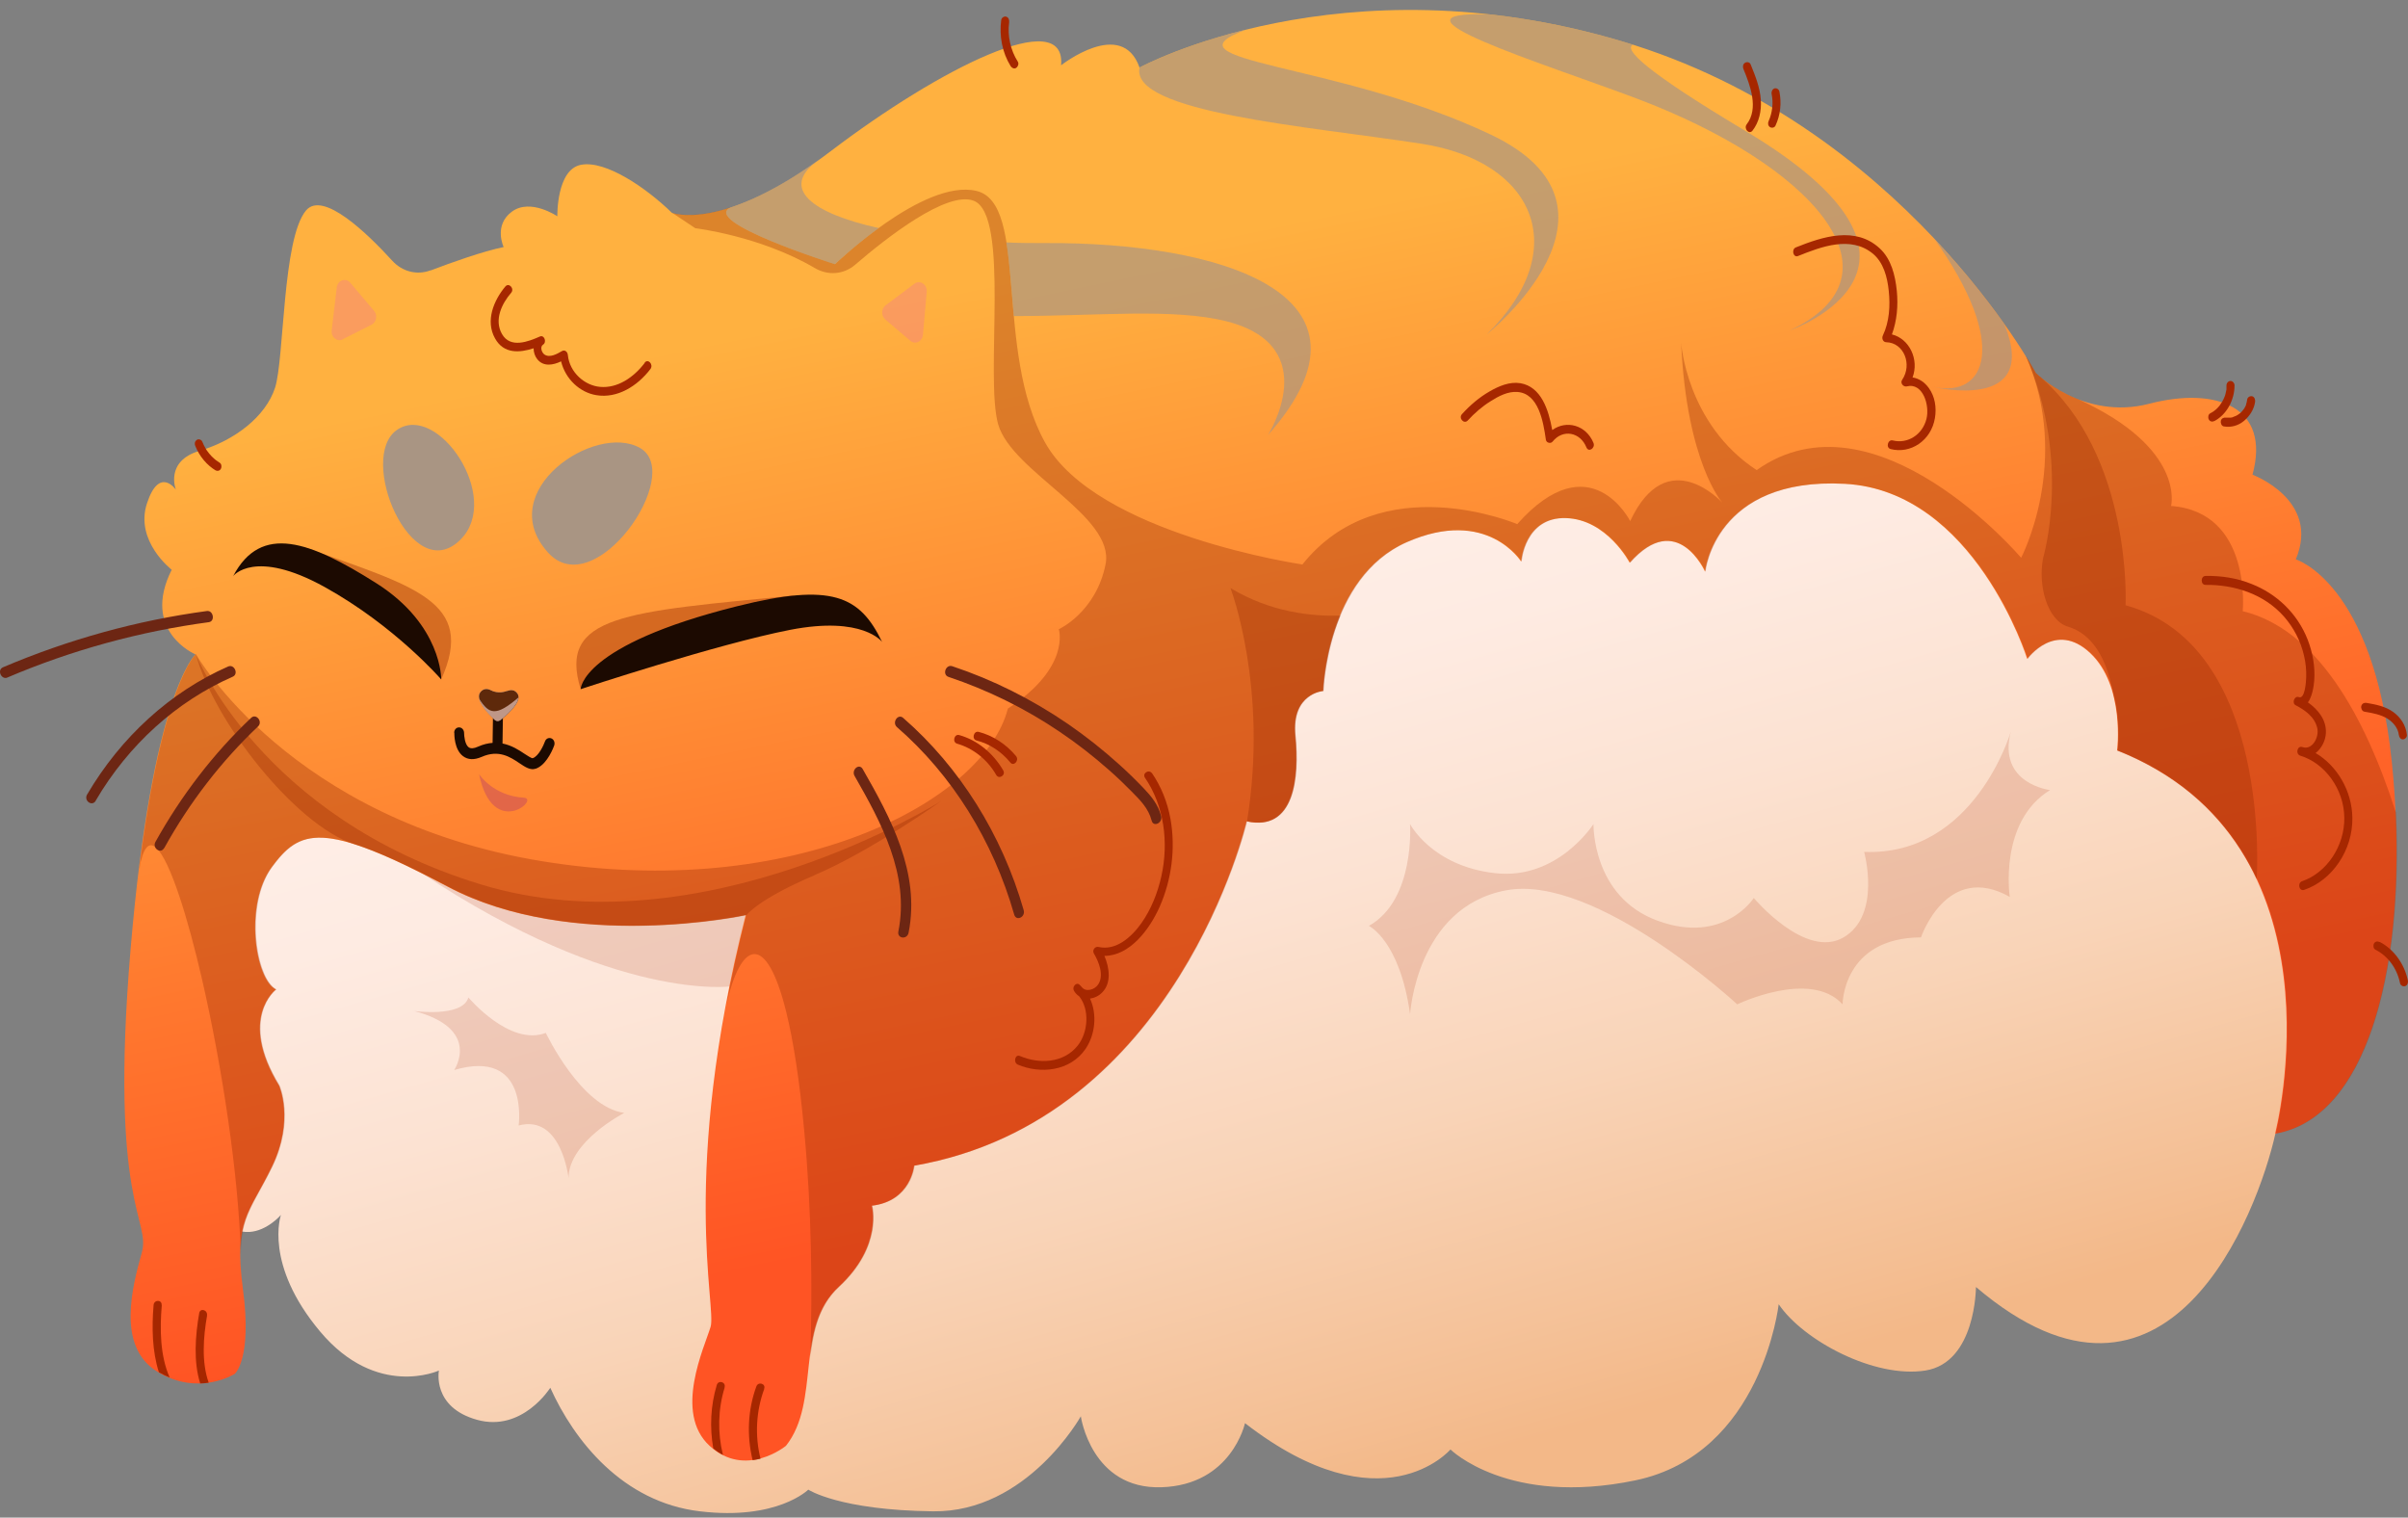 <svg width="238" height="150" viewBox="0 0 238 150" fill="none" xmlns="http://www.w3.org/2000/svg">
<rect x="0" y="0" width="238" height="150" fill="#808080" stroke="none"/>
<path d="M224.893 112.045C223.158 119.845 214.284 143.371 195.298 127.204C195.298 127.204 195.298 134.673 190.292 135.461C185.286 136.249 178.246 132.514 175.8 128.906C175.8 128.906 174.164 143.718 161.621 146.318C149.063 148.918 143.36 143.261 143.36 143.261C143.36 143.261 136.619 151.171 123.052 140.661C123.052 140.661 121.729 146.775 114.789 146.996C107.849 147.216 106.825 139.984 106.825 139.984C106.825 139.984 101.52 149.485 92.233 149.375C82.946 149.265 79.889 147.232 79.889 147.232C79.889 147.232 76.831 150.289 69.18 149.375C61.529 148.477 56.736 142.363 54.389 137.163C54.389 137.163 51.63 141.575 47.15 140.33C42.67 139.085 43.382 135.461 43.382 135.461C43.382 135.461 37.252 138.282 31.649 131.616C26.045 124.951 27.766 120.082 27.766 120.082C27.766 120.082 22.362 126.416 18.892 114.535C15.422 102.654 26.344 80.278 26.344 80.278L54.716 70.776L97.168 50.087L161.351 29.287L196.962 44.446L223.386 67.168L234.095 88.535L228.591 109.114L224.922 112.061L224.893 112.045Z" fill="url(#paint0_linear_155_5885)"/>
<g style="mix-blend-mode:multiply" opacity="0.16">
<path d="M29.743 79.128C32.431 80.467 36.257 82.689 41.647 86.282C60.917 99.109 72.294 97.486 72.294 97.486L83.288 94.334L87.242 79.38L67.772 69.674L57.305 69.484L54.688 70.761L29.757 79.112L29.743 79.128Z" fill="#A62700"/>
</g>
<path d="M42.599 26.718C44.661 25.931 47.719 24.843 49.781 24.418C49.781 24.418 48.757 22.275 50.592 20.92C52.426 19.564 55.086 21.377 55.086 21.377C55.086 21.377 54.986 16.744 57.432 16.287C59.878 15.83 63.86 18.556 66.406 21.03C66.406 21.03 71.412 23.063 82.121 14.932C92.83 6.785 105.388 0.466 104.876 6.454C104.876 6.454 110.891 1.711 112.627 6.675C112.627 6.675 132.523 -4.166 160.283 4.075C188.044 12.316 201.199 36.851 201.199 36.851C201.199 36.851 205.892 41.594 212.42 39.907C218.948 38.206 224.466 40.128 222.631 46.92C222.631 46.92 229.372 49.409 226.912 55.287C226.912 55.287 234.563 57.556 236.398 75.299C238.233 93.058 234.762 110.344 224.864 112.045C224.864 112.045 232.316 83.32 209.249 74.164C209.249 74.164 210.059 67.83 206.589 64.552C203.119 61.275 200.36 65.12 200.36 65.12C200.36 65.12 195.155 48.495 182.299 47.818C169.442 47.14 168.518 56.5 168.518 56.5C168.518 56.5 165.759 50.292 161.066 55.618C161.066 55.618 158.819 51.316 154.737 51.206C150.655 51.095 150.342 55.508 150.342 55.508C150.342 55.508 146.972 50.087 139.022 53.585C131.058 57.083 130.759 68.287 130.759 68.287C130.759 68.287 127.602 68.507 128 72.699C128.413 76.89 127.901 82.201 123.207 81.177C123.207 81.177 116.367 110.69 90.341 115.213C90.341 115.213 90.028 118.711 86.16 119.168C86.16 119.168 87.284 123.123 82.889 127.188C78.495 131.254 81.154 138.502 77.684 142.899C77.684 142.899 73.702 146.176 70.132 142.899C66.562 139.621 69.62 133.176 70.232 131.144C70.843 129.111 67.174 116.111 73.702 90.442C73.702 90.442 56.55 94.176 44.206 87.621C31.862 81.066 29.614 81.964 26.855 85.699C24.096 89.433 25.22 96.776 27.268 97.801C27.268 97.801 23.499 100.621 27.581 107.302C27.581 107.302 29.117 110.69 26.87 115.323C24.623 119.956 23.101 120.523 24.011 127.425C24.936 134.327 23.201 135.792 23.201 135.792C23.201 135.792 19.631 138.061 15.549 135.571C11.468 133.082 13.103 127.094 14.013 123.816C14.938 120.539 10.771 119.184 12.904 93.846C15.037 68.523 19.318 64.678 19.318 64.678C19.318 64.678 13.914 62.409 16.971 56.311C16.971 56.311 13.302 53.49 14.525 49.756C15.748 46.021 17.384 48.401 17.384 48.401C17.384 48.401 16.26 45.58 19.73 44.556C23.201 43.532 26.258 41.168 27.183 38.332C28.107 35.495 27.894 23.63 30.24 20.809C31.918 18.792 36.356 23.126 38.759 25.757C39.755 26.86 41.234 27.223 42.556 26.718H42.599Z" fill="url(#paint1_linear_155_5885)"/>
<g style="mix-blend-mode:multiply" opacity="0.4">
<path d="M78.538 58.848C61.785 60.487 55.143 60.786 57.39 68.114L78.538 58.848Z" fill="#952700"/>
</g>
<g style="mix-blend-mode:multiply" opacity="0.4">
<path d="M29.942 54.042C40.95 57.966 47.094 59.4 43.609 67.152L38.433 60.156L29.942 54.026V54.042Z" fill="#952700"/>
</g>
<path d="M43.609 67.152C43.609 67.152 43.709 61.763 37.181 57.635C30.654 53.506 25.804 51.694 23.045 56.941C23.045 56.941 25.121 54.168 32.076 58.013C39.03 61.858 43.609 67.152 43.609 67.152Z" fill="#1C0A01"/>
<path d="M57.391 68.114C57.391 68.114 57.391 63.781 72.85 59.92C82.222 57.572 84.981 58.88 87.185 63.45C87.185 63.45 85.308 60.85 78.097 62.252C70.887 63.654 57.391 68.114 57.391 68.114Z" fill="#1C0A01"/>
<g style="mix-blend-mode:screen">
<path d="M54.161 54.609C48.686 48.543 58.855 41.72 63.278 44.288C67.701 46.857 58.783 59.746 54.161 54.609Z" fill="#A99583"/>
</g>
<g style="mix-blend-mode:screen">
<path d="M45.515 53.333C49.667 49.188 43.268 39.765 39.257 42.476C35.247 45.186 40.679 58.154 45.515 53.333Z" fill="#A99583"/>
</g>
<g style="mix-blend-mode:screen" opacity="0.42">
<path d="M33.881 33.526L36.726 32.092C37.209 31.84 37.337 31.146 36.967 30.721L34.621 27.948C34.166 27.412 33.369 27.695 33.284 28.42L32.786 32.643C32.701 33.321 33.327 33.825 33.881 33.542V33.526Z" fill="#F37E88"/>
</g>
<g style="mix-blend-mode:screen" opacity="0.42">
<path d="M89.972 33.684L87.497 31.572C87.07 31.209 87.099 30.5 87.54 30.17L90.384 28.042C90.924 27.633 91.664 28.121 91.593 28.846L91.223 33.085C91.166 33.762 90.455 34.093 89.972 33.684Z" fill="#F37E88"/>
</g>
<g style="mix-blend-mode:multiply" opacity="0.33">
<path d="M236.782 80.247C233.711 70.682 228.96 62.173 221.665 60.408C221.665 60.408 222.618 50.607 214.582 50.008C214.582 50.008 216.061 44.335 205.452 39.482C202.821 38.474 201.214 36.85 201.214 36.85C201.214 36.85 200.887 36.252 200.247 35.196C204.769 45.612 199.763 55.129 199.763 55.129C199.763 55.129 185.343 38.158 173.624 46.463C166.669 41.909 166.157 33.857 166.157 33.857C166.698 45.754 170.239 49.693 170.239 49.693C170.239 49.693 164.792 43.658 161.123 51.505C161.123 51.505 157.184 43.673 149.959 51.804C149.959 51.804 136.491 46.053 128.726 55.791C128.726 55.791 108.332 52.813 103.283 43.721C98.235 34.629 101.719 20.116 96.514 18.871C91.309 17.626 82.534 26.104 82.534 26.104C82.534 26.104 68.981 21.834 72.308 20.463C68.326 21.786 66.406 21.014 66.406 21.014L68.725 22.558C68.725 22.558 75.082 23.299 80.514 26.482C81.809 27.254 83.373 27.16 84.539 26.151C87.611 23.504 93.556 18.855 96.215 19.832C99.884 21.188 97.31 37.26 98.661 41.956C100.027 46.667 110.224 51.001 109.271 55.775C108.318 60.534 104.649 62.189 104.649 62.189C104.649 62.189 105.872 65.955 99.614 70.036C97.296 79.159 78.452 89.181 53.55 85.116C28.648 81.05 19.361 64.647 19.361 64.647C19.361 64.647 16.005 67.672 13.758 85.935C14.497 81.586 16.062 83.572 17.754 88.661C18.494 90.883 19.247 93.672 19.973 96.808C21.921 105.285 23.599 116.127 23.798 124.021C23.784 120.145 25.121 119.042 26.927 115.307C29.174 110.675 27.638 107.287 27.638 107.287C23.557 100.621 27.325 97.785 27.325 97.785C27.084 97.674 26.87 97.454 26.657 97.186C25.078 95.106 24.481 88.992 26.913 85.683C28.762 83.178 30.397 81.964 35.005 83.414C37.252 84.123 40.21 85.463 44.263 87.606C56.608 94.161 73.759 90.426 73.759 90.426C72.948 93.609 72.294 96.603 71.768 99.408C73.219 92.916 75.75 92.065 77.713 100.038C78.395 102.811 79.007 106.625 79.476 111.651C80.23 119.625 80.301 127.44 80.088 134.137C80.415 131.537 80.941 129.032 82.946 127.188C87.341 123.123 86.217 119.168 86.217 119.168C90.1 118.711 90.398 115.213 90.398 115.213C116.424 110.69 123.265 81.176 123.265 81.176C127.958 82.201 128.47 76.875 128.058 72.699C127.645 68.523 130.817 68.287 130.817 68.287C130.817 68.287 131.129 57.099 139.079 53.585C147.044 50.087 150.4 55.507 150.4 55.507C150.4 55.507 150.713 51.095 154.794 51.206C158.876 51.316 161.123 55.618 161.123 55.618C165.816 50.307 168.575 56.5 168.575 56.5C168.575 56.5 169.5 47.14 182.356 47.818C195.212 48.495 200.418 65.12 200.418 65.12C200.418 65.12 203.177 61.275 206.647 64.552C210.117 67.83 209.306 74.164 209.306 74.164C232.374 83.319 224.922 112.045 224.922 112.045C233.895 110.501 237.565 96.146 236.811 80.247H236.782Z" fill="#952700"/>
</g>
<g style="mix-blend-mode:multiply" opacity="0.33">
<path d="M80.486 86.502C86.103 84.123 93.043 79.159 93.043 79.159C93.043 79.159 69.364 94.082 47.534 87.416C25.689 80.751 19.375 64.694 19.375 64.694C21.11 71.249 29.174 81.539 35.019 83.445C37.266 84.154 40.224 85.494 44.277 87.637C56.622 94.192 73.773 90.457 73.773 90.457C73.773 90.457 74.897 88.882 80.514 86.502H80.486Z" fill="#952700"/>
</g>
<g style="mix-blend-mode:multiply" opacity="0.33">
<path d="M121.615 58.123C121.615 58.123 125.398 67.956 123.251 81.192C127.944 82.216 128.456 76.89 128.043 72.715C127.631 68.539 130.802 68.302 130.802 68.302C130.802 68.302 130.916 64.647 132.481 60.849C129.693 60.928 125.597 60.534 121.615 58.123Z" fill="#952700"/>
</g>
<g style="mix-blend-mode:multiply" opacity="0.33">
<path d="M210.088 59.809C210.088 59.809 210.8 44.997 201.513 37.134C201.314 36.961 201.214 36.866 201.214 36.866C201.214 36.866 200.887 36.267 200.247 35.212C204.77 45.627 201.939 55.145 201.939 55.145C201.399 57.855 202.352 61.322 204.386 61.936C205.95 62.393 208.069 63.89 208.908 68.759C209.619 71.533 209.278 74.196 209.278 74.196C216.417 77.032 220.627 81.744 223.044 86.881C223.044 86.881 224.651 63.827 210.088 59.825V59.809Z" fill="#952700"/>
</g>
<g style="mix-blend-mode:screen" opacity="0.67">
<path d="M72.28 20.479C69.009 21.849 82.52 26.12 82.52 26.12C82.52 26.12 84.369 24.355 86.858 22.543C80.159 21.062 77.172 18.619 80.714 15.956C80.813 15.893 80.884 15.83 80.956 15.767C77.4 18.32 74.527 19.738 72.294 20.479C72.294 20.479 72.294 20.479 72.28 20.479Z" fill="#A99583"/>
</g>
<g style="mix-blend-mode:screen" opacity="0.67">
<path d="M121.303 31.777C130.902 34.266 125.313 43.012 125.313 43.012C137.828 28.909 120.222 23.945 103.412 24.024C102.061 24.024 100.738 24.024 99.458 23.961C99.799 26.041 99.956 28.562 100.198 31.241C108.432 31.241 116.026 30.422 121.303 31.777Z" fill="#A99583"/>
</g>
<g style="mix-blend-mode:screen" opacity="0.67">
<path d="M191.159 23.567C198.654 34.109 196.25 39.309 191.159 38.253C191.159 38.253 201.697 40.79 198.099 32.029C196.449 29.697 194.145 26.734 191.145 23.567H191.159Z" fill="#A99583"/>
</g>
<g style="mix-blend-mode:screen" opacity="0.67">
<path d="M147.171 1.412C135.808 1.097 152.362 6.202 161.791 9.748C178.942 16.224 188.798 27.081 176.894 32.659C176.894 32.659 195.055 26.404 172.471 12.915C162.473 6.943 160.497 4.863 161.393 4.422C161.023 4.311 160.667 4.185 160.298 4.075C155.69 2.704 151.295 1.869 147.171 1.412Z" fill="#A99583"/>
</g>
<g style="mix-blend-mode:screen" opacity="0.67">
<path d="M140.487 14.207C151.708 15.94 155.519 24.686 146.944 33.053C146.944 33.053 162.588 20.541 147.356 13.309C132.125 6.076 114.419 6.186 123.165 2.924C116.481 4.579 112.627 6.675 112.627 6.675C111.702 11.118 129.266 12.473 140.487 14.207Z" fill="#A99583"/>
</g>
<g style="mix-blend-mode:multiply" opacity="0.33">
<path d="M47.349 76.512C47.349 76.512 48.7 78.655 51.786 78.844C53.393 78.954 48.7 83.02 47.349 76.512Z" fill="#A62774"/>
</g>
<path d="M44.889 72.415C44.889 72.115 45.116 71.879 45.386 71.895C45.657 71.895 45.87 72.147 45.87 72.446C45.87 72.714 45.941 73.565 46.311 73.849C46.51 74.006 46.823 73.991 47.235 73.802C47.761 73.565 48.245 73.455 48.686 73.423L48.728 70.618C48.728 70.319 48.956 70.083 49.226 70.083C49.496 70.083 49.71 70.335 49.71 70.634L49.667 73.486C50.563 73.66 51.288 74.132 51.829 74.495C52.099 74.668 52.54 74.968 52.654 74.936C53.237 74.747 53.735 73.644 53.863 73.281C53.962 72.998 54.246 72.872 54.502 72.982C54.758 73.093 54.872 73.408 54.773 73.691C54.702 73.88 54.133 75.409 53.137 75.897C53.066 75.929 53.009 75.96 52.938 75.976C52.412 76.149 51.914 75.819 51.331 75.425C50.421 74.81 49.283 74.069 47.605 74.81C46.865 75.125 46.254 75.109 45.756 74.731C44.889 74.069 44.903 72.588 44.903 72.431L44.889 72.415Z" fill="#1C0A01"/>
<path d="M50.108 68.287C49.596 68.492 49.013 68.476 48.516 68.224C48.189 68.05 47.79 68.019 47.477 68.413C46.894 69.138 48.288 70.556 48.9 71.139C49.056 71.296 49.284 71.296 49.468 71.17C50.137 70.65 51.673 69.311 51.147 68.555C50.862 68.145 50.464 68.161 50.123 68.302L50.108 68.287Z" fill="#F9D4B9"/>
<path d="M50.108 68.287C49.596 68.492 49.013 68.476 48.516 68.224C48.189 68.05 47.79 68.019 47.477 68.413C46.894 69.138 48.288 70.556 48.9 71.139C49.056 71.296 49.284 71.296 49.468 71.17C50.137 70.65 51.673 69.311 51.147 68.555C50.862 68.145 50.464 68.161 50.123 68.302L50.108 68.287Z" fill="#5E290B"/>
<g style="mix-blend-mode:multiply">
<path d="M48.886 71.139C49.042 71.296 49.27 71.296 49.455 71.17C50.024 70.729 51.204 69.705 51.233 68.948C49.014 70.839 48.346 70.603 47.364 69.074C47.535 69.815 48.431 70.729 48.9 71.154L48.886 71.139Z" fill="#BF9788"/>
</g>
<path d="M63.718 35.874C62.637 37.292 61.045 38.395 59.309 38.237C57.802 38.111 56.294 36.819 56.124 35.086C56.095 34.755 55.811 34.534 55.527 34.708C55.072 34.975 54.36 35.385 53.834 35.054C53.55 34.881 53.336 34.282 53.678 34.062C54.062 33.825 53.806 33.069 53.365 33.258C52.227 33.762 50.435 34.471 49.61 33.006C48.814 31.603 49.61 29.996 50.52 28.94C50.876 28.531 50.307 27.9 49.952 28.31C48.814 29.665 47.946 31.698 48.928 33.447C49.781 34.991 51.345 34.881 52.739 34.424C52.739 34.818 52.867 35.212 53.109 35.511C53.72 36.267 54.673 36.094 55.455 35.716C55.882 37.465 57.304 38.789 58.94 39.057C61.002 39.403 62.993 38.174 64.287 36.472C64.614 36.031 64.06 35.417 63.718 35.842V35.874Z" fill="#A62700"/>
<path d="M94.807 72.652C94.309 72.51 94.096 73.361 94.594 73.502C96.187 73.96 97.58 75.062 98.462 76.591C98.732 77.064 99.429 76.623 99.159 76.15C98.163 74.432 96.599 73.156 94.807 72.652Z" fill="#A62700"/>
<path d="M100.425 74.732C99.443 73.55 98.135 72.699 96.727 72.336C96.229 72.21 96.016 73.061 96.514 73.187C97.808 73.518 98.96 74.275 99.856 75.362C100.197 75.787 100.766 75.157 100.425 74.732Z" fill="#A62700"/>
<path d="M21.295 46.478C21.48 46.589 21.735 46.541 21.835 46.321C21.935 46.116 21.892 45.832 21.693 45.722C21.593 45.659 21.494 45.596 21.394 45.517C21.352 45.486 21.309 45.454 21.266 45.422C21.238 45.407 21.209 45.375 21.195 45.359C21.138 45.312 21.224 45.391 21.195 45.359C21.01 45.202 20.84 45.029 20.683 44.839C20.612 44.745 20.541 44.65 20.47 44.556C20.441 44.508 20.512 44.619 20.47 44.556C20.456 44.524 20.427 44.493 20.413 44.477C20.384 44.43 20.356 44.383 20.328 44.335C20.2 44.115 20.086 43.894 19.986 43.642C19.901 43.437 19.602 43.358 19.446 43.484C19.247 43.626 19.204 43.862 19.304 44.083C19.716 45.107 20.441 45.974 21.337 46.51L21.295 46.478Z" fill="#A62700"/>
<path d="M113.864 76.434C113.551 75.993 112.868 76.434 113.167 76.875C115.059 79.632 115.528 83.257 114.788 86.597C114.419 88.268 113.764 89.891 112.811 91.246C111.816 92.648 110.28 93.988 108.573 93.594C108.246 93.515 107.919 93.893 108.118 94.24C108.602 95.059 109.142 96.383 108.545 97.297C108.204 97.817 107.322 98.1 106.909 97.549C106.838 97.47 106.767 97.391 106.682 97.312C106.355 97.045 105.942 97.565 106.142 97.911C106.284 98.163 106.454 98.337 106.654 98.463C107.72 99.771 107.549 102.04 106.526 103.332C105.118 105.112 102.671 105.175 100.808 104.372C100.325 104.167 100.126 105.018 100.595 105.223C102.814 106.168 105.786 105.9 107.308 103.647C108.261 102.229 108.445 100.228 107.734 98.699C108.175 98.636 108.616 98.431 108.943 98.085C109.868 97.139 109.654 95.658 109.157 94.476C111.631 94.476 113.594 91.923 114.618 89.623C115.798 86.944 116.211 83.856 115.684 80.925C115.386 79.286 114.76 77.726 113.85 76.402L113.864 76.434Z" fill="#A62700"/>
<path d="M189.026 37.323C189.709 35.527 188.713 33.478 186.992 33.053C187.49 31.698 187.618 30.217 187.476 28.751C187.319 27.207 186.921 25.6 185.798 24.56C183.394 22.322 180.138 23.394 177.506 24.449C177.023 24.639 177.236 25.505 177.72 25.3C180.01 24.386 182.897 23.268 185.101 25.064C186.153 25.931 186.537 27.364 186.679 28.751C186.836 30.248 186.736 31.808 186.096 33.163C185.954 33.463 186.125 33.825 186.438 33.825C188.187 33.872 189.026 36.031 188.002 37.544C187.775 37.875 188.144 38.269 188.457 38.19C190.05 37.78 190.747 40.065 190.406 41.404C190.007 42.996 188.514 43.894 187.078 43.532C186.58 43.406 186.367 44.257 186.864 44.383C188.827 44.887 190.875 43.563 191.245 41.31C191.415 40.27 191.245 39.198 190.647 38.363C190.235 37.78 189.666 37.402 189.04 37.307L189.026 37.323Z" fill="#A62700"/>
<path d="M153.415 42.492C153.059 40.491 152.32 38.222 150.272 37.875C149.205 37.702 148.139 38.159 147.214 38.694C146.205 39.277 145.294 40.05 144.498 40.932C144.128 41.326 144.697 41.956 145.067 41.562C145.749 40.822 146.489 40.176 147.328 39.656C148.125 39.151 149.049 38.663 149.988 38.742C152.064 38.899 152.533 41.657 152.789 43.453C152.832 43.784 153.273 43.879 153.458 43.642C154.467 42.382 156.188 42.697 156.8 44.225C157.013 44.745 157.696 44.288 157.497 43.784C156.771 42.004 154.823 41.499 153.443 42.492H153.415Z" fill="#A62700"/>
<path d="M228.861 74.432C229.444 73.991 229.856 73.219 229.885 72.431C229.942 71.123 229.074 70.099 228.107 69.421C228.534 68.854 228.69 67.83 228.733 67.247C228.832 65.876 228.576 64.505 228.093 63.244C227.055 60.581 224.978 58.675 222.532 57.714C221.081 57.13 219.531 56.894 217.995 56.926C217.483 56.926 217.483 57.824 217.995 57.808C220.797 57.776 223.741 58.675 225.746 60.944C226.685 62.015 227.396 63.355 227.723 64.804C227.894 65.513 227.965 66.254 227.936 66.995C227.922 67.357 227.823 69.138 227.211 68.901C226.784 68.728 226.486 69.5 226.898 69.705C227.78 70.162 228.775 70.84 229.031 71.958C229.245 72.888 228.505 74.196 227.552 73.833C227.055 73.676 226.855 74.511 227.339 74.684C229.771 75.409 231.677 77.993 231.705 80.814C231.748 83.635 229.942 86.282 227.524 87.101C227.04 87.275 227.239 88.126 227.737 87.952C230.496 87.022 232.558 84.029 232.501 80.814C232.459 78.12 230.951 75.645 228.846 74.416L228.861 74.432Z" fill="#A62700"/>
<path d="M218.849 41.625C220.058 40.995 220.854 39.561 220.854 38.096C220.854 37.859 220.669 37.654 220.456 37.654C220.243 37.654 220.058 37.859 220.058 38.096C220.058 38.174 220.058 38.253 220.058 38.332C220.058 38.363 220.058 38.411 220.058 38.442C220.058 38.474 220.058 38.474 220.058 38.442C220.058 38.442 220.058 38.474 220.058 38.489C220.029 38.647 220.001 38.789 219.958 38.946C219.944 39.025 219.916 39.088 219.887 39.167C219.887 39.167 219.844 39.293 219.859 39.23C219.859 39.262 219.83 39.293 219.83 39.309C219.773 39.451 219.702 39.593 219.617 39.734C219.332 40.223 218.948 40.601 218.451 40.853C218.252 40.948 218.209 41.263 218.309 41.452C218.422 41.672 218.664 41.72 218.849 41.609V41.625Z" fill="#A62700"/>
<path d="M220.697 41.231C220.697 41.231 220.555 41.278 220.484 41.278C220.484 41.278 220.356 41.294 220.456 41.278C220.427 41.278 220.385 41.278 220.356 41.278C220.285 41.278 220.214 41.278 220.143 41.278C220.114 41.278 220.086 41.278 220.057 41.278C220.043 41.278 220.015 41.278 220.001 41.278C220.043 41.278 220.043 41.278 220.001 41.278C219.801 41.247 219.56 41.341 219.503 41.593C219.46 41.798 219.56 42.098 219.787 42.145C220.484 42.271 221.209 42.082 221.778 41.609C222.333 41.152 222.774 40.49 222.888 39.718C222.916 39.498 222.831 39.23 222.603 39.167C222.418 39.119 222.148 39.23 222.105 39.482C222.091 39.639 222.048 39.797 222.006 39.939C222.006 39.955 221.963 40.065 222.006 39.986C221.992 40.018 221.977 40.065 221.963 40.096C221.935 40.159 221.906 40.222 221.864 40.285C221.849 40.317 221.821 40.349 221.807 40.38C221.807 40.38 221.736 40.49 221.764 40.443C221.793 40.396 221.736 40.49 221.721 40.49C221.693 40.522 221.679 40.553 221.65 40.585C221.608 40.648 221.551 40.695 221.494 40.758C221.465 40.79 221.437 40.806 221.409 40.837C221.409 40.837 221.409 40.837 221.394 40.853C221.394 40.853 221.394 40.853 221.38 40.853C221.266 40.947 221.152 41.026 221.025 41.089C220.996 41.105 220.953 41.121 220.925 41.136C220.882 41.152 220.982 41.121 220.911 41.136C220.84 41.168 220.783 41.184 220.712 41.215L220.697 41.231Z" fill="#A62700"/>
<path d="M237.096 72.636C237.124 72.872 237.266 73.077 237.494 73.077C237.693 73.077 237.92 72.872 237.892 72.636C237.792 71.675 237.266 70.903 236.555 70.383C235.759 69.8 234.792 69.626 233.881 69.469C233.668 69.437 233.455 69.532 233.384 69.784C233.327 69.989 233.455 70.288 233.668 70.335C234.464 70.477 235.304 70.603 236.015 71.06C236.527 71.391 237.024 71.958 237.096 72.652V72.636Z" fill="#A62700"/>
<path d="M235.175 93.105C234.976 93.011 234.748 93.042 234.635 93.263C234.535 93.452 234.578 93.767 234.777 93.862C236.014 94.492 236.91 95.705 237.209 97.155C237.251 97.391 237.493 97.533 237.707 97.47C237.92 97.407 238.034 97.155 237.991 96.918C237.65 95.264 236.583 93.799 235.189 93.089L235.175 93.105Z" fill="#A62700"/>
<path d="M172.457 6.218C172.258 6.344 172.23 6.612 172.315 6.817C172.983 8.44 173.851 10.709 172.642 12.285C172.315 12.71 172.87 13.34 173.211 12.915C173.865 12.08 174.107 10.977 174.036 9.874C173.95 8.629 173.481 7.479 173.026 6.36C172.941 6.139 172.656 6.092 172.486 6.202L172.457 6.218Z" fill="#A62700"/>
<path d="M175.388 8.739C175.174 8.802 175.061 9.055 175.103 9.291C175.288 10.173 175.174 11.15 174.805 11.97C174.705 12.19 174.748 12.442 174.947 12.568C175.132 12.679 175.402 12.616 175.487 12.411C175.971 11.371 176.099 10.189 175.871 9.054C175.829 8.818 175.587 8.676 175.373 8.739H175.388Z" fill="#A62700"/>
<path d="M100.453 6.691C100.623 6.581 100.723 6.281 100.595 6.092C99.884 4.973 99.557 3.555 99.742 2.2C99.77 1.964 99.685 1.727 99.457 1.649C99.272 1.585 99.002 1.727 98.959 1.964C98.746 3.555 99.059 5.21 99.898 6.549C100.026 6.738 100.254 6.833 100.438 6.707L100.453 6.691Z" fill="#A62700"/>
<path d="M20.456 130.025C20.555 129.473 19.788 129.237 19.688 129.788C19.304 132.01 19.105 134.579 19.788 136.737C20.086 136.737 20.356 136.706 20.627 136.659C19.901 134.626 20.1 132.105 20.47 130.009L20.456 130.025Z" fill="#A62700"/>
<path d="M15.976 129C16.019 128.433 15.222 128.433 15.18 129C14.995 131.191 15.037 133.554 15.706 135.634C16.061 135.839 16.417 136.012 16.772 136.154C15.819 133.996 15.791 131.38 15.99 129H15.976Z" fill="#A62700"/>
<path d="M75.522 137.274C75.722 136.754 74.939 136.517 74.754 137.037C73.901 139.354 73.802 141.922 74.385 144.317C74.655 144.286 74.911 144.238 75.167 144.175C74.598 141.906 74.726 139.464 75.537 137.274H75.522Z" fill="#A62700"/>
<path d="M71.611 137.132C71.782 136.596 71 136.359 70.843 136.895C70.232 138.928 70.132 141.087 70.502 143.167C70.815 143.419 71.128 143.639 71.455 143.797C70.915 141.622 70.957 139.29 71.626 137.132H71.611Z" fill="#A62700"/>
<path d="M0.731 66.963C7.13 64.237 13.829 62.409 20.641 61.495C21.295 61.4 21.082 60.297 20.442 60.392C13.544 61.322 6.775 63.197 0.29 65.954C-0.322 66.222 0.133 67.231 0.745 66.963H0.731Z" fill="#6D2613"/>
<path d="M9.463 79.127C12.705 73.596 17.47 69.31 23.002 66.884C23.613 66.616 23.158 65.607 22.547 65.875C16.844 68.381 11.951 72.84 8.609 78.528C8.254 79.143 9.107 79.757 9.463 79.143V79.127Z" fill="#6D2613"/>
<path d="M16.232 83.823C18.735 79.301 21.863 75.251 25.504 71.8C26.002 71.328 25.319 70.477 24.822 70.949C21.11 74.463 17.924 78.608 15.364 83.209C15.023 83.823 15.876 84.438 16.218 83.823H16.232Z" fill="#6D2613"/>
<path d="M93.741 66.9C97.595 68.192 101.307 70.004 104.748 72.336C106.455 73.486 108.09 74.763 109.655 76.149C110.409 76.811 111.134 77.504 111.845 78.229C112.656 79.049 113.509 79.884 113.822 81.097C113.992 81.79 114.931 81.349 114.76 80.656C114.476 79.521 113.779 78.686 113.025 77.898C112.243 77.079 111.433 76.291 110.608 75.55C109.001 74.101 107.308 72.761 105.545 71.548C101.975 69.106 98.135 67.183 94.111 65.844C93.485 65.639 93.101 66.679 93.741 66.9Z" fill="#6D2613"/>
<path d="M88.649 71.863C94.096 76.591 98.149 83.083 100.24 90.394C100.439 91.088 101.378 90.646 101.178 89.953C99.031 82.468 94.836 75.803 89.261 70.95C88.749 70.508 88.137 71.406 88.649 71.863Z" fill="#6D2613"/>
<path d="M84.468 76.7C87.071 81.254 89.915 86.439 88.792 92.064C88.649 92.773 89.659 92.899 89.801 92.19C90.982 86.265 88.01 80.797 85.265 76.007C84.909 75.392 84.113 76.102 84.468 76.7Z" fill="#6D2613"/>
<g style="mix-blend-mode:multiply" opacity="0.16">
<path d="M40.821 99.912C40.821 99.912 45.685 100.621 46.297 98.588C46.297 98.588 50.378 103.457 53.948 102.087C53.948 102.087 57.418 109.43 61.699 109.997C61.699 109.997 56.195 112.817 56.195 116.442C56.195 116.442 55.512 110.107 51.26 111.242C51.26 111.242 52.355 103.568 44.889 105.758C44.889 105.758 47.69 101.661 40.821 99.896V99.912Z" fill="#A62700"/>
</g>
<g style="mix-blend-mode:multiply" opacity="0.16">
<path d="M139.363 100.29C139.363 100.29 139.975 89.67 148.849 87.999C157.724 86.329 171.703 99.266 171.703 99.266C171.703 99.266 178.942 95.768 182.114 99.266C182.114 99.266 182.114 92.695 189.865 92.648C189.865 92.648 192.41 85.132 198.639 88.646C198.639 88.646 197.516 81.224 202.621 78.088C202.621 78.088 197.416 77.474 198.739 72.321C198.739 72.321 195.155 84.627 184.247 84.202C184.247 84.202 185.982 90.442 182.213 92.648C178.445 94.854 173.339 88.756 173.339 88.756C173.339 88.756 170.381 93.389 163.853 91.009C157.325 88.646 157.496 81.444 157.496 81.444C157.496 81.444 153.955 87.023 147.74 86.298C141.511 85.589 139.363 81.444 139.363 81.444C139.363 81.444 139.89 88.945 135.296 91.513C135.296 91.513 138.354 92.947 139.378 100.29H139.363Z" fill="#A62700"/>
</g>
<defs>
<linearGradient id="paint0_linear_155_5885" x1="136.889" y1="146.46" x2="110.343" y2="53.421" gradientUnits="userSpaceOnUse">
<stop stop-color="#F3B888"/>
<stop offset="0.08" stop-color="#F4BF94"/>
<stop offset="0.35" stop-color="#F9D4B8"/>
<stop offset="0.6" stop-color="#FCE2D2"/>
<stop offset="0.82" stop-color="#FEEBE2"/>
<stop offset="1" stop-color="#FFEFE8"/>
</linearGradient>
<linearGradient id="paint1_linear_155_5885" x1="126.72" y1="114.677" x2="108.149" y2="25.806" gradientUnits="userSpaceOnUse">
<stop stop-color="#FF5424"/>
<stop offset="0.41" stop-color="#FF772E"/>
<stop offset="1" stop-color="#FFB140"/>
</linearGradient>
</defs>
</svg>
